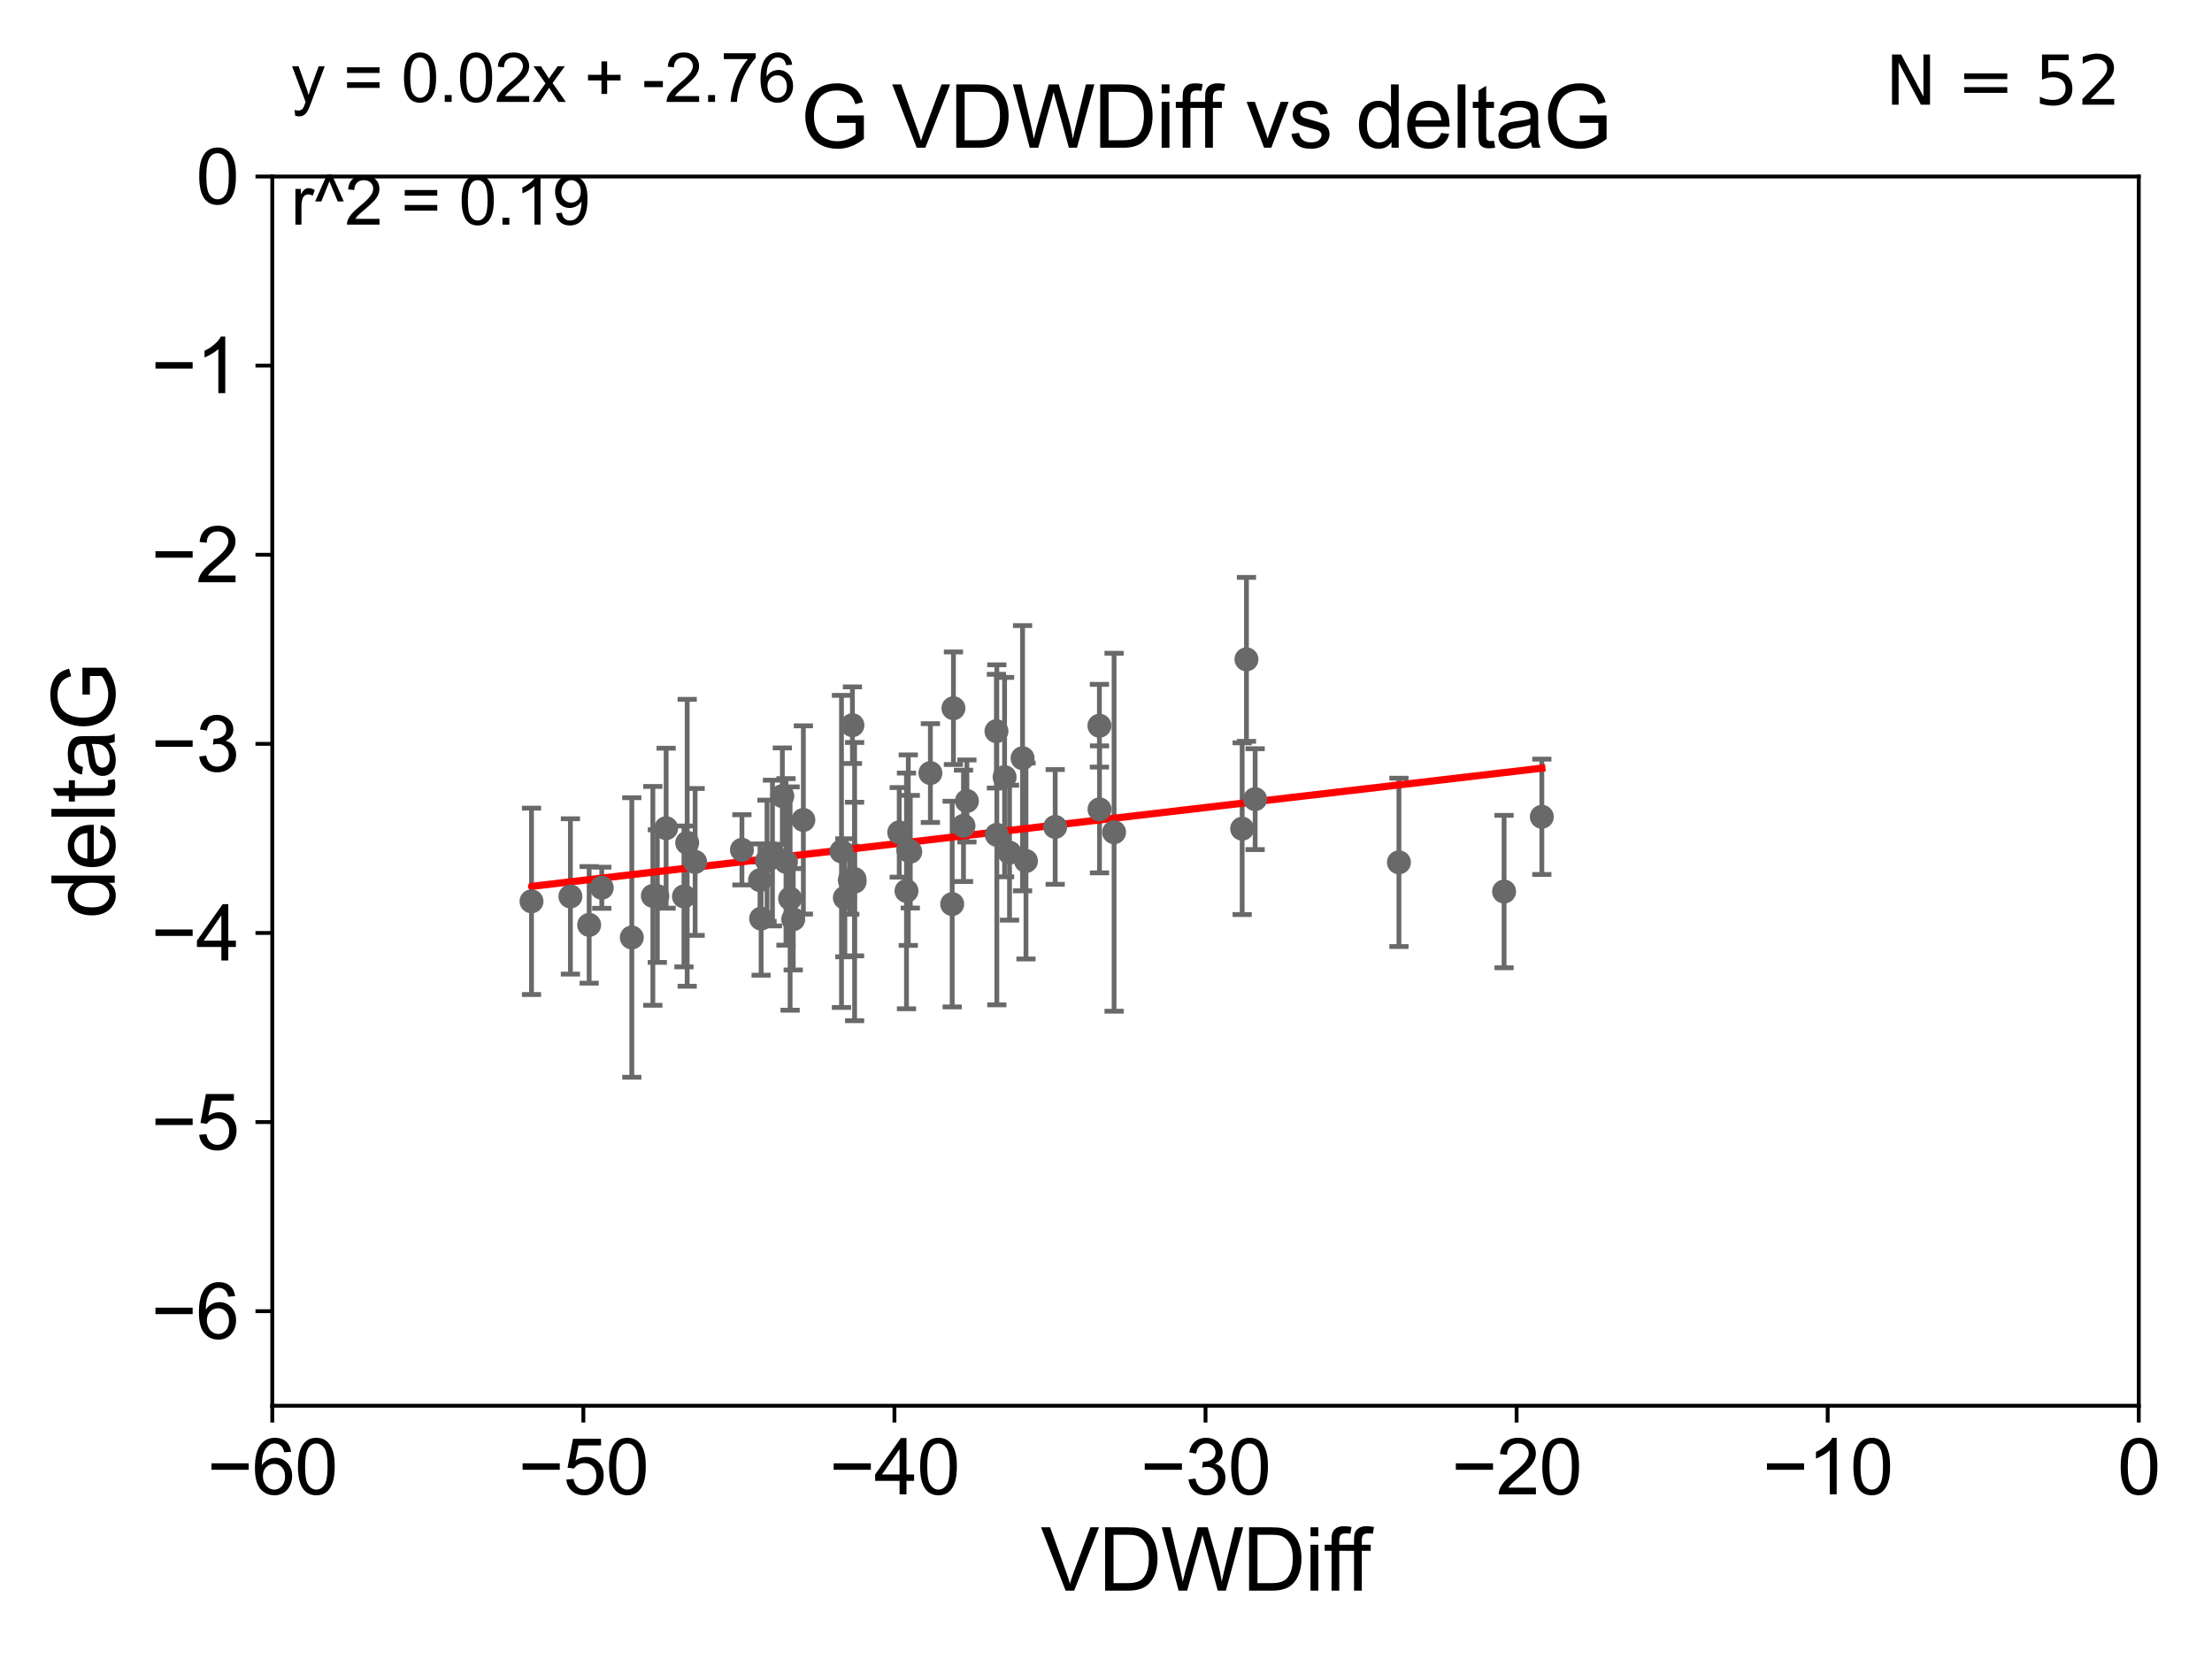<?xml version="1.0" encoding="utf-8" standalone="no"?>
<!DOCTYPE svg PUBLIC "-//W3C//DTD SVG 1.1//EN"
  "http://www.w3.org/Graphics/SVG/1.1/DTD/svg11.dtd">
<svg xmlns:xlink="http://www.w3.org/1999/xlink" width="460.8pt" height="345.6pt" viewBox="0 0 460.8 345.6" xmlns="http://www.w3.org/2000/svg" version="1.1">
 <defs>
  <style type="text/css">*{stroke-linejoin: round; stroke-linecap: butt}</style>
 </defs>
 <g id="figure_1">
  <g id="patch_1">
   <path d="M 0 345.6 
L 460.8 345.6 
L 460.8 0 
L 0 0 
z
" style="fill: #ffffff"/>
  </g>
  <g id="axes_1">
   <g id="patch_2">
    <path d="M 56.72 292.84 
L 445.545 292.84 
L 445.545 36.775 
L 56.72 36.775 
z
" style="fill: #ffffff"/>
   </g>
   <g id="PathCollection_1">
    <defs>
     <path id="m596860ec8e" d="M 0 1.118 
C 0.297 1.118 0.581 1 0.791 0.791 
C 1 0.581 1.118 0.297 1.118 0 
C 1.118 -0.297 1 -0.581 0.791 -0.791 
C 0.581 -1 0.297 -1.118 0 -1.118 
C -0.297 -1.118 -0.581 -1 -0.791 -0.791 
C -1 -0.581 -1.118 -0.297 -1.118 0 
C -1.118 0.297 -1 0.581 -0.791 0.791 
C -0.581 1 -0.297 1.118 0 1.118 
z
" style="stroke: #696969"/>
    </defs>
    <g clip-path="url(#pdeb803b34e)">
     <use xlink:href="#m596860ec8e" x="158.326" y="183.361" style="fill: #696969; stroke: #696969"/>
     <use xlink:href="#m596860ec8e" x="136.001" y="186.627" style="fill: #696969; stroke: #696969"/>
     <use xlink:href="#m596860ec8e" x="160.919" y="177.712" style="fill: #696969; stroke: #696969"/>
     <use xlink:href="#m596860ec8e" x="110.721" y="187.766" style="fill: #696969; stroke: #696969"/>
     <use xlink:href="#m596860ec8e" x="177.024" y="183.361" style="fill: #696969; stroke: #696969"/>
     <use xlink:href="#m596860ec8e" x="159.786" y="179.304" style="fill: #696969; stroke: #696969"/>
     <use xlink:href="#m596860ec8e" x="158.558" y="191.362" style="fill: #696969; stroke: #696969"/>
     <use xlink:href="#m596860ec8e" x="136.936" y="186.675" style="fill: #696969; stroke: #696969"/>
     <use xlink:href="#m596860ec8e" x="122.733" y="192.668" style="fill: #696969; stroke: #696969"/>
     <use xlink:href="#m596860ec8e" x="167.356" y="170.809" style="fill: #696969; stroke: #696969"/>
     <use xlink:href="#m596860ec8e" x="187.327" y="173.397" style="fill: #696969; stroke: #696969"/>
     <use xlink:href="#m596860ec8e" x="143.154" y="175.566" style="fill: #696969; stroke: #696969"/>
     <use xlink:href="#m596860ec8e" x="118.828" y="186.743" style="fill: #696969; stroke: #696969"/>
     <use xlink:href="#m596860ec8e" x="178.015" y="183.121" style="fill: #696969; stroke: #696969"/>
     <use xlink:href="#m596860ec8e" x="138.767" y="172.527" style="fill: #696969; stroke: #696969"/>
     <use xlink:href="#m596860ec8e" x="142.48" y="186.741" style="fill: #696969; stroke: #696969"/>
     <use xlink:href="#m596860ec8e" x="188.839" y="185.595" style="fill: #696969; stroke: #696969"/>
     <use xlink:href="#m596860ec8e" x="163.736" y="179.547" style="fill: #696969; stroke: #696969"/>
     <use xlink:href="#m596860ec8e" x="162.976" y="165.842" style="fill: #696969; stroke: #696969"/>
     <use xlink:href="#m596860ec8e" x="178.03" y="183.656" style="fill: #696969; stroke: #696969"/>
     <use xlink:href="#m596860ec8e" x="175.297" y="177.365" style="fill: #696969; stroke: #696969"/>
     <use xlink:href="#m596860ec8e" x="131.617" y="195.295" style="fill: #696969; stroke: #696969"/>
     <use xlink:href="#m596860ec8e" x="177.576" y="151.072" style="fill: #696969; stroke: #696969"/>
     <use xlink:href="#m596860ec8e" x="176" y="187.024" style="fill: #696969; stroke: #696969"/>
     <use xlink:href="#m596860ec8e" x="164.595" y="187.184" style="fill: #696969; stroke: #696969"/>
     <use xlink:href="#m596860ec8e" x="125.359" y="184.94" style="fill: #696969; stroke: #696969"/>
     <use xlink:href="#m596860ec8e" x="144.808" y="179.561" style="fill: #696969; stroke: #696969"/>
     <use xlink:href="#m596860ec8e" x="165.243" y="191.497" style="fill: #696969; stroke: #696969"/>
     <use xlink:href="#m596860ec8e" x="219.816" y="172.264" style="fill: #696969; stroke: #696969"/>
     <use xlink:href="#m596860ec8e" x="207.578" y="152.317" style="fill: #696969; stroke: #696969"/>
     <use xlink:href="#m596860ec8e" x="229.028" y="151.181" style="fill: #696969; stroke: #696969"/>
     <use xlink:href="#m596860ec8e" x="198.358" y="188.337" style="fill: #696969; stroke: #696969"/>
     <use xlink:href="#m596860ec8e" x="189.213" y="177.103" style="fill: #696969; stroke: #696969"/>
     <use xlink:href="#m596860ec8e" x="229.045" y="168.607" style="fill: #696969; stroke: #696969"/>
     <use xlink:href="#m596860ec8e" x="154.558" y="177.035" style="fill: #696969; stroke: #696969"/>
     <use xlink:href="#m596860ec8e" x="210.303" y="177.627" style="fill: #696969; stroke: #696969"/>
     <use xlink:href="#m596860ec8e" x="189.631" y="177.423" style="fill: #696969; stroke: #696969"/>
     <use xlink:href="#m596860ec8e" x="201.426" y="166.859" style="fill: #696969; stroke: #696969"/>
     <use xlink:href="#m596860ec8e" x="213.019" y="157.948" style="fill: #696969; stroke: #696969"/>
     <use xlink:href="#m596860ec8e" x="207.658" y="173.908" style="fill: #696969; stroke: #696969"/>
     <use xlink:href="#m596860ec8e" x="232.083" y="173.37" style="fill: #696969; stroke: #696969"/>
     <use xlink:href="#m596860ec8e" x="198.62" y="147.535" style="fill: #696969; stroke: #696969"/>
     <use xlink:href="#m596860ec8e" x="200.713" y="172.036" style="fill: #696969; stroke: #696969"/>
     <use xlink:href="#m596860ec8e" x="209.273" y="161.883" style="fill: #696969; stroke: #696969"/>
     <use xlink:href="#m596860ec8e" x="193.817" y="161.044" style="fill: #696969; stroke: #696969"/>
     <use xlink:href="#m596860ec8e" x="213.731" y="179.365" style="fill: #696969; stroke: #696969"/>
     <use xlink:href="#m596860ec8e" x="259.659" y="137.356" style="fill: #696969; stroke: #696969"/>
     <use xlink:href="#m596860ec8e" x="258.766" y="172.629" style="fill: #696969; stroke: #696969"/>
     <use xlink:href="#m596860ec8e" x="313.328" y="185.726" style="fill: #696969; stroke: #696969"/>
     <use xlink:href="#m596860ec8e" x="291.423" y="179.642" style="fill: #696969; stroke: #696969"/>
     <use xlink:href="#m596860ec8e" x="261.469" y="166.478" style="fill: #696969; stroke: #696969"/>
     <use xlink:href="#m596860ec8e" x="321.193" y="170.152" style="fill: #696969; stroke: #696969"/>
    </g>
   </g>
   <g id="matplotlib.axis_1">
    <g id="xtick_1">
     <g id="line2d_1">
      <defs>
       <path id="m52e0ecda62" d="M 0 0 
L 0 3.5 
" style="stroke: #000000; stroke-width: 0.8"/>
      </defs>
      <g>
       <use xlink:href="#m52e0ecda62" x="56.72" y="292.84" style="stroke: #000000; stroke-width: 0.8"/>
      </g>
     </g>
     <g id="text_1">
      <!-- −60 -->
      <g transform="translate(43.15 311.293)scale(0.16 -0.16)">
       <defs>
        <path id="ArialMT-2212" d="M 3381 1997 
L 356 1997 
L 356 2522 
L 3381 2522 
L 3381 1997 
z
" transform="scale(0.016)"/>
        <path id="ArialMT-36" d="M 3184 3459 
L 2625 3416 
Q 2550 3747 2413 3897 
Q 2184 4138 1850 4138 
Q 1581 4138 1378 3988 
Q 1113 3794 959 3422 
Q 806 3050 800 2363 
Q 1003 2672 1297 2822 
Q 1591 2972 1913 2972 
Q 2475 2972 2870 2558 
Q 3266 2144 3266 1488 
Q 3266 1056 3080 686 
Q 2894 316 2569 119 
Q 2244 -78 1831 -78 
Q 1128 -78 684 439 
Q 241 956 241 2144 
Q 241 3472 731 4075 
Q 1159 4600 1884 4600 
Q 2425 4600 2770 4297 
Q 3116 3994 3184 3459 
z
M 888 1484 
Q 888 1194 1011 928 
Q 1134 663 1356 523 
Q 1578 384 1822 384 
Q 2178 384 2434 671 
Q 2691 959 2691 1453 
Q 2691 1928 2437 2201 
Q 2184 2475 1800 2475 
Q 1419 2475 1153 2201 
Q 888 1928 888 1484 
z
" transform="scale(0.016)"/>
        <path id="ArialMT-30" d="M 266 2259 
Q 266 3072 433 3567 
Q 600 4063 929 4331 
Q 1259 4600 1759 4600 
Q 2128 4600 2406 4451 
Q 2684 4303 2865 4023 
Q 3047 3744 3150 3342 
Q 3253 2941 3253 2259 
Q 3253 1453 3087 958 
Q 2922 463 2592 192 
Q 2263 -78 1759 -78 
Q 1097 -78 719 397 
Q 266 969 266 2259 
z
M 844 2259 
Q 844 1131 1108 757 
Q 1372 384 1759 384 
Q 2147 384 2411 759 
Q 2675 1134 2675 2259 
Q 2675 3391 2411 3762 
Q 2147 4134 1753 4134 
Q 1366 4134 1134 3806 
Q 844 3388 844 2259 
z
" transform="scale(0.016)"/>
       </defs>
       <use xlink:href="#ArialMT-2212"/>
       <use xlink:href="#ArialMT-36" x="58.398"/>
       <use xlink:href="#ArialMT-30" x="114.014"/>
      </g>
     </g>
    </g>
    <g id="xtick_2">
     <g id="line2d_2">
      <g>
       <use xlink:href="#m52e0ecda62" x="121.524" y="292.84" style="stroke: #000000; stroke-width: 0.8"/>
      </g>
     </g>
     <g id="text_2">
      <!-- −50 -->
      <g transform="translate(107.954 311.293)scale(0.16 -0.16)">
       <defs>
        <path id="ArialMT-35" d="M 266 1200 
L 856 1250 
Q 922 819 1161 601 
Q 1400 384 1738 384 
Q 2144 384 2425 690 
Q 2706 997 2706 1503 
Q 2706 1984 2436 2262 
Q 2166 2541 1728 2541 
Q 1456 2541 1237 2417 
Q 1019 2294 894 2097 
L 366 2166 
L 809 4519 
L 3088 4519 
L 3088 3981 
L 1259 3981 
L 1013 2750 
Q 1425 3038 1878 3038 
Q 2478 3038 2890 2622 
Q 3303 2206 3303 1553 
Q 3303 931 2941 478 
Q 2500 -78 1738 -78 
Q 1113 -78 717 272 
Q 322 622 266 1200 
z
" transform="scale(0.016)"/>
       </defs>
       <use xlink:href="#ArialMT-2212"/>
       <use xlink:href="#ArialMT-35" x="58.398"/>
       <use xlink:href="#ArialMT-30" x="114.014"/>
      </g>
     </g>
    </g>
    <g id="xtick_3">
     <g id="line2d_3">
      <g>
       <use xlink:href="#m52e0ecda62" x="186.328" y="292.84" style="stroke: #000000; stroke-width: 0.8"/>
      </g>
     </g>
     <g id="text_3">
      <!-- −40 -->
      <g transform="translate(172.758 311.293)scale(0.16 -0.16)">
       <defs>
        <path id="ArialMT-34" d="M 2069 0 
L 2069 1097 
L 81 1097 
L 81 1613 
L 2172 4581 
L 2631 4581 
L 2631 1613 
L 3250 1613 
L 3250 1097 
L 2631 1097 
L 2631 0 
L 2069 0 
z
M 2069 1613 
L 2069 3678 
L 634 1613 
L 2069 1613 
z
" transform="scale(0.016)"/>
       </defs>
       <use xlink:href="#ArialMT-2212"/>
       <use xlink:href="#ArialMT-34" x="58.398"/>
       <use xlink:href="#ArialMT-30" x="114.014"/>
      </g>
     </g>
    </g>
    <g id="xtick_4">
     <g id="line2d_4">
      <g>
       <use xlink:href="#m52e0ecda62" x="251.132" y="292.84" style="stroke: #000000; stroke-width: 0.8"/>
      </g>
     </g>
     <g id="text_4">
      <!-- −30 -->
      <g transform="translate(237.562 311.293)scale(0.16 -0.16)">
       <defs>
        <path id="ArialMT-33" d="M 269 1209 
L 831 1284 
Q 928 806 1161 595 
Q 1394 384 1728 384 
Q 2125 384 2398 659 
Q 2672 934 2672 1341 
Q 2672 1728 2419 1979 
Q 2166 2231 1775 2231 
Q 1616 2231 1378 2169 
L 1441 2663 
Q 1497 2656 1531 2656 
Q 1891 2656 2178 2843 
Q 2466 3031 2466 3422 
Q 2466 3731 2256 3934 
Q 2047 4138 1716 4138 
Q 1388 4138 1169 3931 
Q 950 3725 888 3313 
L 325 3413 
Q 428 3978 793 4289 
Q 1159 4600 1703 4600 
Q 2078 4600 2393 4439 
Q 2709 4278 2876 4000 
Q 3044 3722 3044 3409 
Q 3044 3113 2884 2869 
Q 2725 2625 2413 2481 
Q 2819 2388 3044 2092 
Q 3269 1797 3269 1353 
Q 3269 753 2831 336 
Q 2394 -81 1725 -81 
Q 1122 -81 723 278 
Q 325 638 269 1209 
z
" transform="scale(0.016)"/>
       </defs>
       <use xlink:href="#ArialMT-2212"/>
       <use xlink:href="#ArialMT-33" x="58.398"/>
       <use xlink:href="#ArialMT-30" x="114.014"/>
      </g>
     </g>
    </g>
    <g id="xtick_5">
     <g id="line2d_5">
      <g>
       <use xlink:href="#m52e0ecda62" x="315.937" y="292.84" style="stroke: #000000; stroke-width: 0.8"/>
      </g>
     </g>
     <g id="text_5">
      <!-- −20 -->
      <g transform="translate(302.367 311.293)scale(0.16 -0.16)">
       <defs>
        <path id="ArialMT-32" d="M 3222 541 
L 3222 0 
L 194 0 
Q 188 203 259 391 
Q 375 700 629 1000 
Q 884 1300 1366 1694 
Q 2113 2306 2375 2664 
Q 2638 3022 2638 3341 
Q 2638 3675 2398 3904 
Q 2159 4134 1775 4134 
Q 1369 4134 1125 3890 
Q 881 3647 878 3216 
L 300 3275 
Q 359 3922 746 4261 
Q 1134 4600 1788 4600 
Q 2447 4600 2831 4234 
Q 3216 3869 3216 3328 
Q 3216 3053 3103 2787 
Q 2991 2522 2730 2228 
Q 2469 1934 1863 1422 
Q 1356 997 1212 845 
Q 1069 694 975 541 
L 3222 541 
z
" transform="scale(0.016)"/>
       </defs>
       <use xlink:href="#ArialMT-2212"/>
       <use xlink:href="#ArialMT-32" x="58.398"/>
       <use xlink:href="#ArialMT-30" x="114.014"/>
      </g>
     </g>
    </g>
    <g id="xtick_6">
     <g id="line2d_6">
      <g>
       <use xlink:href="#m52e0ecda62" x="380.741" y="292.84" style="stroke: #000000; stroke-width: 0.8"/>
      </g>
     </g>
     <g id="text_6">
      <!-- −10 -->
      <g transform="translate(367.171 311.293)scale(0.16 -0.16)">
       <defs>
        <path id="ArialMT-31" d="M 2384 0 
L 1822 0 
L 1822 3584 
Q 1619 3391 1289 3197 
Q 959 3003 697 2906 
L 697 3450 
Q 1169 3672 1522 3987 
Q 1875 4303 2022 4600 
L 2384 4600 
L 2384 0 
z
" transform="scale(0.016)"/>
       </defs>
       <use xlink:href="#ArialMT-2212"/>
       <use xlink:href="#ArialMT-31" x="58.398"/>
       <use xlink:href="#ArialMT-30" x="114.014"/>
      </g>
     </g>
    </g>
    <g id="xtick_7">
     <g id="line2d_7">
      <g>
       <use xlink:href="#m52e0ecda62" x="445.545" y="292.84" style="stroke: #000000; stroke-width: 0.8"/>
      </g>
     </g>
     <g id="text_7">
      <!-- 0 -->
      <g transform="translate(441.096 311.293)scale(0.16 -0.16)">
       <use xlink:href="#ArialMT-30"/>
      </g>
     </g>
    </g>
    <g id="text_8">
     <!-- VDWDiff -->
     <g transform="translate(216.792 331.357)scale(0.18 -0.18)">
      <defs>
       <path id="ArialMT-56" d="M 1803 0 
L 28 4581 
L 684 4581 
L 1875 1253 
Q 2019 853 2116 503 
Q 2222 878 2363 1253 
L 3600 4581 
L 4219 4581 
L 2425 0 
L 1803 0 
z
" transform="scale(0.016)"/>
       <path id="ArialMT-44" d="M 494 0 
L 494 4581 
L 2072 4581 
Q 2606 4581 2888 4516 
Q 3281 4425 3559 4188 
Q 3922 3881 4101 3404 
Q 4281 2928 4281 2316 
Q 4281 1794 4159 1391 
Q 4038 988 3847 723 
Q 3656 459 3429 307 
Q 3203 156 2883 78 
Q 2563 0 2147 0 
L 494 0 
z
M 1100 541 
L 2078 541 
Q 2531 541 2789 625 
Q 3047 709 3200 863 
Q 3416 1078 3536 1442 
Q 3656 1806 3656 2325 
Q 3656 3044 3420 3430 
Q 3184 3816 2847 3947 
Q 2603 4041 2063 4041 
L 1100 4041 
L 1100 541 
z
" transform="scale(0.016)"/>
       <path id="ArialMT-57" d="M 1294 0 
L 78 4581 
L 700 4581 
L 1397 1578 
Q 1509 1106 1591 641 
Q 1766 1375 1797 1488 
L 2669 4581 
L 3400 4581 
L 4056 2263 
Q 4303 1400 4413 641 
Q 4500 1075 4641 1638 
L 5359 4581 
L 5969 4581 
L 4713 0 
L 4128 0 
L 3163 3491 
Q 3041 3928 3019 4028 
Q 2947 3713 2884 3491 
L 1913 0 
L 1294 0 
z
" transform="scale(0.016)"/>
       <path id="ArialMT-69" d="M 425 3934 
L 425 4581 
L 988 4581 
L 988 3934 
L 425 3934 
z
M 425 0 
L 425 3319 
L 988 3319 
L 988 0 
L 425 0 
z
" transform="scale(0.016)"/>
       <path id="ArialMT-66" d="M 556 0 
L 556 2881 
L 59 2881 
L 59 3319 
L 556 3319 
L 556 3672 
Q 556 4006 616 4169 
Q 697 4388 901 4523 
Q 1106 4659 1475 4659 
Q 1713 4659 2000 4603 
L 1916 4113 
Q 1741 4144 1584 4144 
Q 1328 4144 1222 4034 
Q 1116 3925 1116 3625 
L 1116 3319 
L 1763 3319 
L 1763 2881 
L 1116 2881 
L 1116 0 
L 556 0 
z
" transform="scale(0.016)"/>
      </defs>
      <use xlink:href="#ArialMT-56"/>
      <use xlink:href="#ArialMT-44" x="66.699"/>
      <use xlink:href="#ArialMT-57" x="138.916"/>
      <use xlink:href="#ArialMT-44" x="233.301"/>
      <use xlink:href="#ArialMT-69" x="305.518"/>
      <use xlink:href="#ArialMT-66" x="327.734"/>
      <use xlink:href="#ArialMT-66" x="353.768"/>
     </g>
    </g>
   </g>
   <g id="matplotlib.axis_2">
    <g id="ytick_1">
     <g id="line2d_8">
      <defs>
       <path id="m7b2c57dc41" d="M 0 0 
L -3.5 0 
" style="stroke: #000000; stroke-width: 0.8"/>
      </defs>
      <g>
       <use xlink:href="#m7b2c57dc41" x="56.72" y="273.143" style="stroke: #000000; stroke-width: 0.8"/>
      </g>
     </g>
     <g id="text_9">
      <!-- −6 -->
      <g transform="translate(31.477 278.869)scale(0.16 -0.16)">
       <use xlink:href="#ArialMT-2212"/>
       <use xlink:href="#ArialMT-36" x="58.398"/>
      </g>
     </g>
    </g>
    <g id="ytick_2">
     <g id="line2d_9">
      <g>
       <use xlink:href="#m7b2c57dc41" x="56.72" y="233.748" style="stroke: #000000; stroke-width: 0.8"/>
      </g>
     </g>
     <g id="text_10">
      <!-- −5 -->
      <g transform="translate(31.477 239.474)scale(0.16 -0.16)">
       <use xlink:href="#ArialMT-2212"/>
       <use xlink:href="#ArialMT-35" x="58.398"/>
      </g>
     </g>
    </g>
    <g id="ytick_3">
     <g id="line2d_10">
      <g>
       <use xlink:href="#m7b2c57dc41" x="56.72" y="194.353" style="stroke: #000000; stroke-width: 0.8"/>
      </g>
     </g>
     <g id="text_11">
      <!-- −4 -->
      <g transform="translate(31.477 200.08)scale(0.16 -0.16)">
       <use xlink:href="#ArialMT-2212"/>
       <use xlink:href="#ArialMT-34" x="58.398"/>
      </g>
     </g>
    </g>
    <g id="ytick_4">
     <g id="line2d_11">
      <g>
       <use xlink:href="#m7b2c57dc41" x="56.72" y="154.959" style="stroke: #000000; stroke-width: 0.8"/>
      </g>
     </g>
     <g id="text_12">
      <!-- −3 -->
      <g transform="translate(31.477 160.685)scale(0.16 -0.16)">
       <use xlink:href="#ArialMT-2212"/>
       <use xlink:href="#ArialMT-33" x="58.398"/>
      </g>
     </g>
    </g>
    <g id="ytick_5">
     <g id="line2d_12">
      <g>
       <use xlink:href="#m7b2c57dc41" x="56.72" y="115.564" style="stroke: #000000; stroke-width: 0.8"/>
      </g>
     </g>
     <g id="text_13">
      <!-- −2 -->
      <g transform="translate(31.477 121.29)scale(0.16 -0.16)">
       <use xlink:href="#ArialMT-2212"/>
       <use xlink:href="#ArialMT-32" x="58.398"/>
      </g>
     </g>
    </g>
    <g id="ytick_6">
     <g id="line2d_13">
      <g>
       <use xlink:href="#m7b2c57dc41" x="56.72" y="76.17" style="stroke: #000000; stroke-width: 0.8"/>
      </g>
     </g>
     <g id="text_14">
      <!-- −1 -->
      <g transform="translate(31.477 81.896)scale(0.16 -0.16)">
       <use xlink:href="#ArialMT-2212"/>
       <use xlink:href="#ArialMT-31" x="58.398"/>
      </g>
     </g>
    </g>
    <g id="ytick_7">
     <g id="line2d_14">
      <g>
       <use xlink:href="#m7b2c57dc41" x="56.72" y="36.775" style="stroke: #000000; stroke-width: 0.8"/>
      </g>
     </g>
     <g id="text_15">
      <!-- 0 -->
      <g transform="translate(40.822 42.501)scale(0.16 -0.16)">
       <use xlink:href="#ArialMT-30"/>
      </g>
     </g>
    </g>
    <g id="text_16">
     <!-- deltaG -->
     <g transform="translate(23.9 191.322)rotate(-90)scale(0.18 -0.18)">
      <defs>
       <path id="ArialMT-64" d="M 2575 0 
L 2575 419 
Q 2259 -75 1647 -75 
Q 1250 -75 917 144 
Q 584 363 401 755 
Q 219 1147 219 1656 
Q 219 2153 384 2558 
Q 550 2963 881 3178 
Q 1213 3394 1622 3394 
Q 1922 3394 2156 3267 
Q 2391 3141 2538 2938 
L 2538 4581 
L 3097 4581 
L 3097 0 
L 2575 0 
z
M 797 1656 
Q 797 1019 1065 703 
Q 1334 388 1700 388 
Q 2069 388 2326 689 
Q 2584 991 2584 1609 
Q 2584 2291 2321 2609 
Q 2059 2928 1675 2928 
Q 1300 2928 1048 2622 
Q 797 2316 797 1656 
z
" transform="scale(0.016)"/>
       <path id="ArialMT-65" d="M 2694 1069 
L 3275 997 
Q 3138 488 2766 206 
Q 2394 -75 1816 -75 
Q 1088 -75 661 373 
Q 234 822 234 1631 
Q 234 2469 665 2931 
Q 1097 3394 1784 3394 
Q 2450 3394 2872 2941 
Q 3294 2488 3294 1666 
Q 3294 1616 3291 1516 
L 816 1516 
Q 847 969 1125 678 
Q 1403 388 1819 388 
Q 2128 388 2347 550 
Q 2566 713 2694 1069 
z
M 847 1978 
L 2700 1978 
Q 2663 2397 2488 2606 
Q 2219 2931 1791 2931 
Q 1403 2931 1139 2672 
Q 875 2413 847 1978 
z
" transform="scale(0.016)"/>
       <path id="ArialMT-6c" d="M 409 0 
L 409 4581 
L 972 4581 
L 972 0 
L 409 0 
z
" transform="scale(0.016)"/>
       <path id="ArialMT-74" d="M 1650 503 
L 1731 6 
Q 1494 -44 1306 -44 
Q 1000 -44 831 53 
Q 663 150 594 308 
Q 525 466 525 972 
L 525 2881 
L 113 2881 
L 113 3319 
L 525 3319 
L 525 4141 
L 1084 4478 
L 1084 3319 
L 1650 3319 
L 1650 2881 
L 1084 2881 
L 1084 941 
Q 1084 700 1114 631 
Q 1144 563 1211 522 
Q 1278 481 1403 481 
Q 1497 481 1650 503 
z
" transform="scale(0.016)"/>
       <path id="ArialMT-61" d="M 2588 409 
Q 2275 144 1986 34 
Q 1697 -75 1366 -75 
Q 819 -75 525 192 
Q 231 459 231 875 
Q 231 1119 342 1320 
Q 453 1522 633 1644 
Q 813 1766 1038 1828 
Q 1203 1872 1538 1913 
Q 2219 1994 2541 2106 
Q 2544 2222 2544 2253 
Q 2544 2597 2384 2738 
Q 2169 2928 1744 2928 
Q 1347 2928 1158 2789 
Q 969 2650 878 2297 
L 328 2372 
Q 403 2725 575 2942 
Q 747 3159 1072 3276 
Q 1397 3394 1825 3394 
Q 2250 3394 2515 3294 
Q 2781 3194 2906 3042 
Q 3031 2891 3081 2659 
Q 3109 2516 3109 2141 
L 3109 1391 
Q 3109 606 3145 398 
Q 3181 191 3288 0 
L 2700 0 
Q 2613 175 2588 409 
z
M 2541 1666 
Q 2234 1541 1622 1453 
Q 1275 1403 1131 1340 
Q 988 1278 909 1158 
Q 831 1038 831 891 
Q 831 666 1001 516 
Q 1172 366 1500 366 
Q 1825 366 2078 508 
Q 2331 650 2450 897 
Q 2541 1088 2541 1459 
L 2541 1666 
z
" transform="scale(0.016)"/>
       <path id="ArialMT-47" d="M 2638 1797 
L 2638 2334 
L 4578 2338 
L 4578 638 
Q 4131 281 3656 101 
Q 3181 -78 2681 -78 
Q 2006 -78 1454 211 
Q 903 500 622 1047 
Q 341 1594 341 2269 
Q 341 2938 620 3517 
Q 900 4097 1425 4378 
Q 1950 4659 2634 4659 
Q 3131 4659 3532 4498 
Q 3934 4338 4162 4050 
Q 4391 3763 4509 3300 
L 3963 3150 
Q 3859 3500 3706 3700 
Q 3553 3900 3268 4020 
Q 2984 4141 2638 4141 
Q 2222 4141 1919 4014 
Q 1616 3888 1430 3681 
Q 1244 3475 1141 3228 
Q 966 2803 966 2306 
Q 966 1694 1177 1281 
Q 1388 869 1791 669 
Q 2194 469 2647 469 
Q 3041 469 3416 620 
Q 3791 772 3984 944 
L 3984 1797 
L 2638 1797 
z
" transform="scale(0.016)"/>
      </defs>
      <use xlink:href="#ArialMT-64"/>
      <use xlink:href="#ArialMT-65" x="55.615"/>
      <use xlink:href="#ArialMT-6c" x="111.23"/>
      <use xlink:href="#ArialMT-74" x="133.447"/>
      <use xlink:href="#ArialMT-61" x="161.23"/>
      <use xlink:href="#ArialMT-47" x="216.846"/>
     </g>
    </g>
   </g>
   <g id="LineCollection_1">
    <path d="M 158.326 190.918 
L 158.326 175.804 
" clip-path="url(#pdeb803b34e)" style="fill: none; stroke: #696969"/>
    <path d="M 136.001 209.422 
L 136.001 163.832 
" clip-path="url(#pdeb803b34e)" style="fill: none; stroke: #696969"/>
    <path d="M 160.919 192.894 
L 160.919 162.53 
" clip-path="url(#pdeb803b34e)" style="fill: none; stroke: #696969"/>
    <path d="M 110.721 207.177 
L 110.721 168.355 
" clip-path="url(#pdeb803b34e)" style="fill: none; stroke: #696969"/>
    <path d="M 177.024 190.447 
L 177.024 176.274 
" clip-path="url(#pdeb803b34e)" style="fill: none; stroke: #696969"/>
    <path d="M 159.786 191.921 
L 159.786 166.688 
" clip-path="url(#pdeb803b34e)" style="fill: none; stroke: #696969"/>
    <path d="M 158.558 203.155 
L 158.558 179.569 
" clip-path="url(#pdeb803b34e)" style="fill: none; stroke: #696969"/>
    <path d="M 136.936 200.482 
L 136.936 172.868 
" clip-path="url(#pdeb803b34e)" style="fill: none; stroke: #696969"/>
    <path d="M 122.733 204.811 
L 122.733 180.525 
" clip-path="url(#pdeb803b34e)" style="fill: none; stroke: #696969"/>
    <path d="M 167.356 190.416 
L 167.356 151.203 
" clip-path="url(#pdeb803b34e)" style="fill: none; stroke: #696969"/>
    <path d="M 187.327 182.729 
L 187.327 164.065 
" clip-path="url(#pdeb803b34e)" style="fill: none; stroke: #696969"/>
    <path d="M 143.154 205.447 
L 143.154 145.685 
" clip-path="url(#pdeb803b34e)" style="fill: none; stroke: #696969"/>
    <path d="M 118.828 202.923 
L 118.828 170.563 
" clip-path="url(#pdeb803b34e)" style="fill: none; stroke: #696969"/>
    <path d="M 178.015 199.12 
L 178.015 167.123 
" clip-path="url(#pdeb803b34e)" style="fill: none; stroke: #696969"/>
    <path d="M 138.767 189.186 
L 138.767 155.867 
" clip-path="url(#pdeb803b34e)" style="fill: none; stroke: #696969"/>
    <path d="M 142.48 201.422 
L 142.48 172.061 
" clip-path="url(#pdeb803b34e)" style="fill: none; stroke: #696969"/>
    <path d="M 188.839 210.144 
L 188.839 161.047 
" clip-path="url(#pdeb803b34e)" style="fill: none; stroke: #696969"/>
    <path d="M 163.736 196.891 
L 163.736 162.203 
" clip-path="url(#pdeb803b34e)" style="fill: none; stroke: #696969"/>
    <path d="M 162.976 175.881 
L 162.976 155.804 
" clip-path="url(#pdeb803b34e)" style="fill: none; stroke: #696969"/>
    <path d="M 178.03 212.633 
L 178.03 154.679 
" clip-path="url(#pdeb803b34e)" style="fill: none; stroke: #696969"/>
    <path d="M 175.297 209.872 
L 175.297 144.859 
" clip-path="url(#pdeb803b34e)" style="fill: none; stroke: #696969"/>
    <path d="M 131.617 224.411 
L 131.617 166.18 
" clip-path="url(#pdeb803b34e)" style="fill: none; stroke: #696969"/>
    <path d="M 177.576 159.052 
L 177.576 143.092 
" clip-path="url(#pdeb803b34e)" style="fill: none; stroke: #696969"/>
    <path d="M 176 199.324 
L 176 174.725 
" clip-path="url(#pdeb803b34e)" style="fill: none; stroke: #696969"/>
    <path d="M 164.595 210.444 
L 164.595 163.924 
" clip-path="url(#pdeb803b34e)" style="fill: none; stroke: #696969"/>
    <path d="M 125.359 189.225 
L 125.359 180.655 
" clip-path="url(#pdeb803b34e)" style="fill: none; stroke: #696969"/>
    <path d="M 144.808 194.86 
L 144.808 164.263 
" clip-path="url(#pdeb803b34e)" style="fill: none; stroke: #696969"/>
    <path d="M 165.243 202.055 
L 165.243 180.939 
" clip-path="url(#pdeb803b34e)" style="fill: none; stroke: #696969"/>
    <path d="M 219.816 184.214 
L 219.816 160.315 
" clip-path="url(#pdeb803b34e)" style="fill: none; stroke: #696969"/>
    <path d="M 207.578 164.165 
L 207.578 140.47 
" clip-path="url(#pdeb803b34e)" style="fill: none; stroke: #696969"/>
    <path d="M 229.028 159.797 
L 229.028 142.564 
" clip-path="url(#pdeb803b34e)" style="fill: none; stroke: #696969"/>
    <path d="M 198.358 209.758 
L 198.358 166.916 
" clip-path="url(#pdeb803b34e)" style="fill: none; stroke: #696969"/>
    <path d="M 189.213 196.949 
L 189.213 157.257 
" clip-path="url(#pdeb803b34e)" style="fill: none; stroke: #696969"/>
    <path d="M 229.045 181.833 
L 229.045 155.381 
" clip-path="url(#pdeb803b34e)" style="fill: none; stroke: #696969"/>
    <path d="M 154.558 184.347 
L 154.558 169.723 
" clip-path="url(#pdeb803b34e)" style="fill: none; stroke: #696969"/>
    <path d="M 210.303 191.679 
L 210.303 163.576 
" clip-path="url(#pdeb803b34e)" style="fill: none; stroke: #696969"/>
    <path d="M 189.631 189.152 
L 189.631 165.694 
" clip-path="url(#pdeb803b34e)" style="fill: none; stroke: #696969"/>
    <path d="M 201.426 175.403 
L 201.426 158.316 
" clip-path="url(#pdeb803b34e)" style="fill: none; stroke: #696969"/>
    <path d="M 213.019 185.574 
L 213.019 130.321 
" clip-path="url(#pdeb803b34e)" style="fill: none; stroke: #696969"/>
    <path d="M 207.658 209.327 
L 207.658 138.489 
" clip-path="url(#pdeb803b34e)" style="fill: none; stroke: #696969"/>
    <path d="M 232.083 210.653 
L 232.083 136.087 
" clip-path="url(#pdeb803b34e)" style="fill: none; stroke: #696969"/>
    <path d="M 198.62 159.258 
L 198.62 135.813 
" clip-path="url(#pdeb803b34e)" style="fill: none; stroke: #696969"/>
    <path d="M 200.713 183.631 
L 200.713 160.441 
" clip-path="url(#pdeb803b34e)" style="fill: none; stroke: #696969"/>
    <path d="M 209.273 182.651 
L 209.273 141.115 
" clip-path="url(#pdeb803b34e)" style="fill: none; stroke: #696969"/>
    <path d="M 193.817 171.332 
L 193.817 150.755 
" clip-path="url(#pdeb803b34e)" style="fill: none; stroke: #696969"/>
    <path d="M 213.731 199.772 
L 213.731 158.959 
" clip-path="url(#pdeb803b34e)" style="fill: none; stroke: #696969"/>
    <path d="M 259.659 154.429 
L 259.659 120.283 
" clip-path="url(#pdeb803b34e)" style="fill: none; stroke: #696969"/>
    <path d="M 258.766 190.515 
L 258.766 154.744 
" clip-path="url(#pdeb803b34e)" style="fill: none; stroke: #696969"/>
    <path d="M 313.328 201.602 
L 313.328 169.849 
" clip-path="url(#pdeb803b34e)" style="fill: none; stroke: #696969"/>
    <path d="M 291.423 197.176 
L 291.423 162.108 
" clip-path="url(#pdeb803b34e)" style="fill: none; stroke: #696969"/>
    <path d="M 261.469 176.985 
L 261.469 155.97 
" clip-path="url(#pdeb803b34e)" style="fill: none; stroke: #696969"/>
    <path d="M 321.193 182.166 
L 321.193 158.137 
" clip-path="url(#pdeb803b34e)" style="fill: none; stroke: #696969"/>
   </g>
   <g id="line2d_15">
    <defs>
     <path id="md9254a7d50" d="M 2 0 
L -2 -0 
" style="stroke: #696969"/>
    </defs>
    <g clip-path="url(#pdeb803b34e)">
     <use xlink:href="#md9254a7d50" x="158.326" y="190.918" style="fill: #696969; stroke: #696969"/>
     <use xlink:href="#md9254a7d50" x="136.001" y="209.422" style="fill: #696969; stroke: #696969"/>
     <use xlink:href="#md9254a7d50" x="160.919" y="192.894" style="fill: #696969; stroke: #696969"/>
     <use xlink:href="#md9254a7d50" x="110.721" y="207.177" style="fill: #696969; stroke: #696969"/>
     <use xlink:href="#md9254a7d50" x="177.024" y="190.447" style="fill: #696969; stroke: #696969"/>
     <use xlink:href="#md9254a7d50" x="159.786" y="191.921" style="fill: #696969; stroke: #696969"/>
     <use xlink:href="#md9254a7d50" x="158.558" y="203.155" style="fill: #696969; stroke: #696969"/>
     <use xlink:href="#md9254a7d50" x="136.936" y="200.482" style="fill: #696969; stroke: #696969"/>
     <use xlink:href="#md9254a7d50" x="122.733" y="204.811" style="fill: #696969; stroke: #696969"/>
     <use xlink:href="#md9254a7d50" x="167.356" y="190.416" style="fill: #696969; stroke: #696969"/>
     <use xlink:href="#md9254a7d50" x="187.327" y="182.729" style="fill: #696969; stroke: #696969"/>
     <use xlink:href="#md9254a7d50" x="143.154" y="205.447" style="fill: #696969; stroke: #696969"/>
     <use xlink:href="#md9254a7d50" x="118.828" y="202.923" style="fill: #696969; stroke: #696969"/>
     <use xlink:href="#md9254a7d50" x="178.015" y="199.12" style="fill: #696969; stroke: #696969"/>
     <use xlink:href="#md9254a7d50" x="138.767" y="189.186" style="fill: #696969; stroke: #696969"/>
     <use xlink:href="#md9254a7d50" x="142.48" y="201.422" style="fill: #696969; stroke: #696969"/>
     <use xlink:href="#md9254a7d50" x="188.839" y="210.144" style="fill: #696969; stroke: #696969"/>
     <use xlink:href="#md9254a7d50" x="163.736" y="196.891" style="fill: #696969; stroke: #696969"/>
     <use xlink:href="#md9254a7d50" x="162.976" y="175.881" style="fill: #696969; stroke: #696969"/>
     <use xlink:href="#md9254a7d50" x="178.03" y="212.633" style="fill: #696969; stroke: #696969"/>
     <use xlink:href="#md9254a7d50" x="175.297" y="209.872" style="fill: #696969; stroke: #696969"/>
     <use xlink:href="#md9254a7d50" x="131.617" y="224.411" style="fill: #696969; stroke: #696969"/>
     <use xlink:href="#md9254a7d50" x="177.576" y="159.052" style="fill: #696969; stroke: #696969"/>
     <use xlink:href="#md9254a7d50" x="176" y="199.324" style="fill: #696969; stroke: #696969"/>
     <use xlink:href="#md9254a7d50" x="164.595" y="210.444" style="fill: #696969; stroke: #696969"/>
     <use xlink:href="#md9254a7d50" x="125.359" y="189.225" style="fill: #696969; stroke: #696969"/>
     <use xlink:href="#md9254a7d50" x="144.808" y="194.86" style="fill: #696969; stroke: #696969"/>
     <use xlink:href="#md9254a7d50" x="165.243" y="202.055" style="fill: #696969; stroke: #696969"/>
     <use xlink:href="#md9254a7d50" x="219.816" y="184.214" style="fill: #696969; stroke: #696969"/>
     <use xlink:href="#md9254a7d50" x="207.578" y="164.165" style="fill: #696969; stroke: #696969"/>
     <use xlink:href="#md9254a7d50" x="229.028" y="159.797" style="fill: #696969; stroke: #696969"/>
     <use xlink:href="#md9254a7d50" x="198.358" y="209.758" style="fill: #696969; stroke: #696969"/>
     <use xlink:href="#md9254a7d50" x="189.213" y="196.949" style="fill: #696969; stroke: #696969"/>
     <use xlink:href="#md9254a7d50" x="229.045" y="181.833" style="fill: #696969; stroke: #696969"/>
     <use xlink:href="#md9254a7d50" x="154.558" y="184.347" style="fill: #696969; stroke: #696969"/>
     <use xlink:href="#md9254a7d50" x="210.303" y="191.679" style="fill: #696969; stroke: #696969"/>
     <use xlink:href="#md9254a7d50" x="189.631" y="189.152" style="fill: #696969; stroke: #696969"/>
     <use xlink:href="#md9254a7d50" x="201.426" y="175.403" style="fill: #696969; stroke: #696969"/>
     <use xlink:href="#md9254a7d50" x="213.019" y="185.574" style="fill: #696969; stroke: #696969"/>
     <use xlink:href="#md9254a7d50" x="207.658" y="209.327" style="fill: #696969; stroke: #696969"/>
     <use xlink:href="#md9254a7d50" x="232.083" y="210.653" style="fill: #696969; stroke: #696969"/>
     <use xlink:href="#md9254a7d50" x="198.62" y="159.258" style="fill: #696969; stroke: #696969"/>
     <use xlink:href="#md9254a7d50" x="200.713" y="183.631" style="fill: #696969; stroke: #696969"/>
     <use xlink:href="#md9254a7d50" x="209.273" y="182.651" style="fill: #696969; stroke: #696969"/>
     <use xlink:href="#md9254a7d50" x="193.817" y="171.332" style="fill: #696969; stroke: #696969"/>
     <use xlink:href="#md9254a7d50" x="213.731" y="199.772" style="fill: #696969; stroke: #696969"/>
     <use xlink:href="#md9254a7d50" x="259.659" y="154.429" style="fill: #696969; stroke: #696969"/>
     <use xlink:href="#md9254a7d50" x="258.766" y="190.515" style="fill: #696969; stroke: #696969"/>
     <use xlink:href="#md9254a7d50" x="313.328" y="201.602" style="fill: #696969; stroke: #696969"/>
     <use xlink:href="#md9254a7d50" x="291.423" y="197.176" style="fill: #696969; stroke: #696969"/>
     <use xlink:href="#md9254a7d50" x="261.469" y="176.985" style="fill: #696969; stroke: #696969"/>
     <use xlink:href="#md9254a7d50" x="321.193" y="182.166" style="fill: #696969; stroke: #696969"/>
    </g>
   </g>
   <g id="line2d_16">
    <g clip-path="url(#pdeb803b34e)">
     <use xlink:href="#md9254a7d50" x="158.326" y="175.804" style="fill: #696969; stroke: #696969"/>
     <use xlink:href="#md9254a7d50" x="136.001" y="163.832" style="fill: #696969; stroke: #696969"/>
     <use xlink:href="#md9254a7d50" x="160.919" y="162.53" style="fill: #696969; stroke: #696969"/>
     <use xlink:href="#md9254a7d50" x="110.721" y="168.355" style="fill: #696969; stroke: #696969"/>
     <use xlink:href="#md9254a7d50" x="177.024" y="176.274" style="fill: #696969; stroke: #696969"/>
     <use xlink:href="#md9254a7d50" x="159.786" y="166.688" style="fill: #696969; stroke: #696969"/>
     <use xlink:href="#md9254a7d50" x="158.558" y="179.569" style="fill: #696969; stroke: #696969"/>
     <use xlink:href="#md9254a7d50" x="136.936" y="172.868" style="fill: #696969; stroke: #696969"/>
     <use xlink:href="#md9254a7d50" x="122.733" y="180.525" style="fill: #696969; stroke: #696969"/>
     <use xlink:href="#md9254a7d50" x="167.356" y="151.203" style="fill: #696969; stroke: #696969"/>
     <use xlink:href="#md9254a7d50" x="187.327" y="164.065" style="fill: #696969; stroke: #696969"/>
     <use xlink:href="#md9254a7d50" x="143.154" y="145.685" style="fill: #696969; stroke: #696969"/>
     <use xlink:href="#md9254a7d50" x="118.828" y="170.563" style="fill: #696969; stroke: #696969"/>
     <use xlink:href="#md9254a7d50" x="178.015" y="167.123" style="fill: #696969; stroke: #696969"/>
     <use xlink:href="#md9254a7d50" x="138.767" y="155.867" style="fill: #696969; stroke: #696969"/>
     <use xlink:href="#md9254a7d50" x="142.48" y="172.061" style="fill: #696969; stroke: #696969"/>
     <use xlink:href="#md9254a7d50" x="188.839" y="161.047" style="fill: #696969; stroke: #696969"/>
     <use xlink:href="#md9254a7d50" x="163.736" y="162.203" style="fill: #696969; stroke: #696969"/>
     <use xlink:href="#md9254a7d50" x="162.976" y="155.804" style="fill: #696969; stroke: #696969"/>
     <use xlink:href="#md9254a7d50" x="178.03" y="154.679" style="fill: #696969; stroke: #696969"/>
     <use xlink:href="#md9254a7d50" x="175.297" y="144.859" style="fill: #696969; stroke: #696969"/>
     <use xlink:href="#md9254a7d50" x="131.617" y="166.18" style="fill: #696969; stroke: #696969"/>
     <use xlink:href="#md9254a7d50" x="177.576" y="143.092" style="fill: #696969; stroke: #696969"/>
     <use xlink:href="#md9254a7d50" x="176" y="174.725" style="fill: #696969; stroke: #696969"/>
     <use xlink:href="#md9254a7d50" x="164.595" y="163.924" style="fill: #696969; stroke: #696969"/>
     <use xlink:href="#md9254a7d50" x="125.359" y="180.655" style="fill: #696969; stroke: #696969"/>
     <use xlink:href="#md9254a7d50" x="144.808" y="164.263" style="fill: #696969; stroke: #696969"/>
     <use xlink:href="#md9254a7d50" x="165.243" y="180.939" style="fill: #696969; stroke: #696969"/>
     <use xlink:href="#md9254a7d50" x="219.816" y="160.315" style="fill: #696969; stroke: #696969"/>
     <use xlink:href="#md9254a7d50" x="207.578" y="140.47" style="fill: #696969; stroke: #696969"/>
     <use xlink:href="#md9254a7d50" x="229.028" y="142.564" style="fill: #696969; stroke: #696969"/>
     <use xlink:href="#md9254a7d50" x="198.358" y="166.916" style="fill: #696969; stroke: #696969"/>
     <use xlink:href="#md9254a7d50" x="189.213" y="157.257" style="fill: #696969; stroke: #696969"/>
     <use xlink:href="#md9254a7d50" x="229.045" y="155.381" style="fill: #696969; stroke: #696969"/>
     <use xlink:href="#md9254a7d50" x="154.558" y="169.723" style="fill: #696969; stroke: #696969"/>
     <use xlink:href="#md9254a7d50" x="210.303" y="163.576" style="fill: #696969; stroke: #696969"/>
     <use xlink:href="#md9254a7d50" x="189.631" y="165.694" style="fill: #696969; stroke: #696969"/>
     <use xlink:href="#md9254a7d50" x="201.426" y="158.316" style="fill: #696969; stroke: #696969"/>
     <use xlink:href="#md9254a7d50" x="213.019" y="130.321" style="fill: #696969; stroke: #696969"/>
     <use xlink:href="#md9254a7d50" x="207.658" y="138.489" style="fill: #696969; stroke: #696969"/>
     <use xlink:href="#md9254a7d50" x="232.083" y="136.087" style="fill: #696969; stroke: #696969"/>
     <use xlink:href="#md9254a7d50" x="198.62" y="135.813" style="fill: #696969; stroke: #696969"/>
     <use xlink:href="#md9254a7d50" x="200.713" y="160.441" style="fill: #696969; stroke: #696969"/>
     <use xlink:href="#md9254a7d50" x="209.273" y="141.115" style="fill: #696969; stroke: #696969"/>
     <use xlink:href="#md9254a7d50" x="193.817" y="150.755" style="fill: #696969; stroke: #696969"/>
     <use xlink:href="#md9254a7d50" x="213.731" y="158.959" style="fill: #696969; stroke: #696969"/>
     <use xlink:href="#md9254a7d50" x="259.659" y="120.283" style="fill: #696969; stroke: #696969"/>
     <use xlink:href="#md9254a7d50" x="258.766" y="154.744" style="fill: #696969; stroke: #696969"/>
     <use xlink:href="#md9254a7d50" x="313.328" y="169.849" style="fill: #696969; stroke: #696969"/>
     <use xlink:href="#md9254a7d50" x="291.423" y="162.108" style="fill: #696969; stroke: #696969"/>
     <use xlink:href="#md9254a7d50" x="261.469" y="155.97" style="fill: #696969; stroke: #696969"/>
     <use xlink:href="#md9254a7d50" x="321.193" y="158.137" style="fill: #696969; stroke: #696969"/>
    </g>
   </g>
   <g id="line2d_17">
    <path d="M 158.326 179.081 
L 136.001 181.693 
L 160.919 178.777 
L 110.721 184.65 
L 177.024 176.893 
L 159.786 178.91 
L 158.558 179.053 
L 136.936 181.583 
L 122.733 183.245 
L 167.356 178.024 
L 187.327 175.687 
L 143.154 180.856 
L 118.828 183.702 
L 178.015 176.777 
L 138.767 181.369 
L 142.48 180.935 
L 188.839 175.511 
L 163.736 178.448 
L 162.976 178.536 
L 178.03 176.775 
L 175.297 177.095 
L 131.617 182.205 
L 177.576 176.828 
L 176 177.013 
L 164.595 178.347 
L 125.359 182.938 
L 144.808 180.662 
L 165.243 178.271 
L 219.816 171.886 
L 207.578 173.318 
L 229.028 170.809 
L 198.358 174.397 
L 189.213 175.467 
L 229.045 170.806 
L 154.558 179.521 
L 210.303 172.999 
L 189.631 175.418 
L 201.426 174.038 
L 213.019 172.682 
L 207.658 173.309 
L 232.083 170.451 
L 198.62 174.366 
L 200.713 174.121 
L 209.273 173.12 
L 193.817 174.928 
L 213.731 172.598 
L 259.659 167.225 
L 258.766 167.329 
L 313.328 160.945 
L 291.423 163.508 
L 261.469 167.013 
L 321.193 160.025 
" clip-path="url(#pdeb803b34e)" style="fill: none; stroke: #ff0000; stroke-width: 1.5; stroke-linecap: square"/>
   </g>
   <g id="line2d_18">
    <defs>
     <path id="mfcf6a0da2f" d="M 0 2 
C 0.53 2 1.039 1.789 1.414 1.414 
C 1.789 1.039 2 0.53 2 0 
C 2 -0.53 1.789 -1.039 1.414 -1.414 
C 1.039 -1.789 0.53 -2 0 -2 
C -0.53 -2 -1.039 -1.789 -1.414 -1.414 
C -1.789 -1.039 -2 -0.53 -2 0 
C -2 0.53 -1.789 1.039 -1.414 1.414 
C -1.039 1.789 -0.53 2 0 2 
z
" style="stroke: #696969"/>
    </defs>
    <g clip-path="url(#pdeb803b34e)">
     <use xlink:href="#mfcf6a0da2f" x="158.326" y="183.361" style="fill: #696969; stroke: #696969"/>
     <use xlink:href="#mfcf6a0da2f" x="136.001" y="186.627" style="fill: #696969; stroke: #696969"/>
     <use xlink:href="#mfcf6a0da2f" x="160.919" y="177.712" style="fill: #696969; stroke: #696969"/>
     <use xlink:href="#mfcf6a0da2f" x="110.721" y="187.766" style="fill: #696969; stroke: #696969"/>
     <use xlink:href="#mfcf6a0da2f" x="177.024" y="183.361" style="fill: #696969; stroke: #696969"/>
     <use xlink:href="#mfcf6a0da2f" x="159.786" y="179.304" style="fill: #696969; stroke: #696969"/>
     <use xlink:href="#mfcf6a0da2f" x="158.558" y="191.362" style="fill: #696969; stroke: #696969"/>
     <use xlink:href="#mfcf6a0da2f" x="136.936" y="186.675" style="fill: #696969; stroke: #696969"/>
     <use xlink:href="#mfcf6a0da2f" x="122.733" y="192.668" style="fill: #696969; stroke: #696969"/>
     <use xlink:href="#mfcf6a0da2f" x="167.356" y="170.809" style="fill: #696969; stroke: #696969"/>
     <use xlink:href="#mfcf6a0da2f" x="187.327" y="173.397" style="fill: #696969; stroke: #696969"/>
     <use xlink:href="#mfcf6a0da2f" x="143.154" y="175.566" style="fill: #696969; stroke: #696969"/>
     <use xlink:href="#mfcf6a0da2f" x="118.828" y="186.743" style="fill: #696969; stroke: #696969"/>
     <use xlink:href="#mfcf6a0da2f" x="178.015" y="183.121" style="fill: #696969; stroke: #696969"/>
     <use xlink:href="#mfcf6a0da2f" x="138.767" y="172.527" style="fill: #696969; stroke: #696969"/>
     <use xlink:href="#mfcf6a0da2f" x="142.48" y="186.741" style="fill: #696969; stroke: #696969"/>
     <use xlink:href="#mfcf6a0da2f" x="188.839" y="185.595" style="fill: #696969; stroke: #696969"/>
     <use xlink:href="#mfcf6a0da2f" x="163.736" y="179.547" style="fill: #696969; stroke: #696969"/>
     <use xlink:href="#mfcf6a0da2f" x="162.976" y="165.842" style="fill: #696969; stroke: #696969"/>
     <use xlink:href="#mfcf6a0da2f" x="178.03" y="183.656" style="fill: #696969; stroke: #696969"/>
     <use xlink:href="#mfcf6a0da2f" x="175.297" y="177.365" style="fill: #696969; stroke: #696969"/>
     <use xlink:href="#mfcf6a0da2f" x="131.617" y="195.295" style="fill: #696969; stroke: #696969"/>
     <use xlink:href="#mfcf6a0da2f" x="177.576" y="151.072" style="fill: #696969; stroke: #696969"/>
     <use xlink:href="#mfcf6a0da2f" x="176" y="187.024" style="fill: #696969; stroke: #696969"/>
     <use xlink:href="#mfcf6a0da2f" x="164.595" y="187.184" style="fill: #696969; stroke: #696969"/>
     <use xlink:href="#mfcf6a0da2f" x="125.359" y="184.94" style="fill: #696969; stroke: #696969"/>
     <use xlink:href="#mfcf6a0da2f" x="144.808" y="179.561" style="fill: #696969; stroke: #696969"/>
     <use xlink:href="#mfcf6a0da2f" x="165.243" y="191.497" style="fill: #696969; stroke: #696969"/>
     <use xlink:href="#mfcf6a0da2f" x="219.816" y="172.264" style="fill: #696969; stroke: #696969"/>
     <use xlink:href="#mfcf6a0da2f" x="207.578" y="152.317" style="fill: #696969; stroke: #696969"/>
     <use xlink:href="#mfcf6a0da2f" x="229.028" y="151.181" style="fill: #696969; stroke: #696969"/>
     <use xlink:href="#mfcf6a0da2f" x="198.358" y="188.337" style="fill: #696969; stroke: #696969"/>
     <use xlink:href="#mfcf6a0da2f" x="189.213" y="177.103" style="fill: #696969; stroke: #696969"/>
     <use xlink:href="#mfcf6a0da2f" x="229.045" y="168.607" style="fill: #696969; stroke: #696969"/>
     <use xlink:href="#mfcf6a0da2f" x="154.558" y="177.035" style="fill: #696969; stroke: #696969"/>
     <use xlink:href="#mfcf6a0da2f" x="210.303" y="177.627" style="fill: #696969; stroke: #696969"/>
     <use xlink:href="#mfcf6a0da2f" x="189.631" y="177.423" style="fill: #696969; stroke: #696969"/>
     <use xlink:href="#mfcf6a0da2f" x="201.426" y="166.859" style="fill: #696969; stroke: #696969"/>
     <use xlink:href="#mfcf6a0da2f" x="213.019" y="157.948" style="fill: #696969; stroke: #696969"/>
     <use xlink:href="#mfcf6a0da2f" x="207.658" y="173.908" style="fill: #696969; stroke: #696969"/>
     <use xlink:href="#mfcf6a0da2f" x="232.083" y="173.37" style="fill: #696969; stroke: #696969"/>
     <use xlink:href="#mfcf6a0da2f" x="198.62" y="147.535" style="fill: #696969; stroke: #696969"/>
     <use xlink:href="#mfcf6a0da2f" x="200.713" y="172.036" style="fill: #696969; stroke: #696969"/>
     <use xlink:href="#mfcf6a0da2f" x="209.273" y="161.883" style="fill: #696969; stroke: #696969"/>
     <use xlink:href="#mfcf6a0da2f" x="193.817" y="161.044" style="fill: #696969; stroke: #696969"/>
     <use xlink:href="#mfcf6a0da2f" x="213.731" y="179.365" style="fill: #696969; stroke: #696969"/>
     <use xlink:href="#mfcf6a0da2f" x="259.659" y="137.356" style="fill: #696969; stroke: #696969"/>
     <use xlink:href="#mfcf6a0da2f" x="258.766" y="172.629" style="fill: #696969; stroke: #696969"/>
     <use xlink:href="#mfcf6a0da2f" x="313.328" y="185.726" style="fill: #696969; stroke: #696969"/>
     <use xlink:href="#mfcf6a0da2f" x="291.423" y="179.642" style="fill: #696969; stroke: #696969"/>
     <use xlink:href="#mfcf6a0da2f" x="261.469" y="166.478" style="fill: #696969; stroke: #696969"/>
     <use xlink:href="#mfcf6a0da2f" x="321.193" y="170.152" style="fill: #696969; stroke: #696969"/>
    </g>
   </g>
   <g id="patch_3">
    <path d="M 56.72 292.84 
L 56.72 36.775 
" style="fill: none; stroke: #000000; stroke-width: 0.8; stroke-linejoin: miter; stroke-linecap: square"/>
   </g>
   <g id="patch_4">
    <path d="M 445.545 292.84 
L 445.545 36.775 
" style="fill: none; stroke: #000000; stroke-width: 0.8; stroke-linejoin: miter; stroke-linecap: square"/>
   </g>
   <g id="patch_5">
    <path d="M 56.72 292.84 
L 445.545 292.84 
" style="fill: none; stroke: #000000; stroke-width: 0.8; stroke-linejoin: miter; stroke-linecap: square"/>
   </g>
   <g id="patch_6">
    <path d="M 56.72 36.775 
L 445.545 36.775 
" style="fill: none; stroke: #000000; stroke-width: 0.8; stroke-linejoin: miter; stroke-linecap: square"/>
   </g>
   <g id="text_17">
    <!-- N = 52 -->
    <g transform="translate(392.738 21.806)scale(0.14 -0.14)">
     <defs>
      <path id="DejaVuSans-4e" d="M 628 4666 
L 1478 4666 
L 3547 763 
L 3547 4666 
L 4159 4666 
L 4159 0 
L 3309 0 
L 1241 3903 
L 1241 0 
L 628 0 
L 628 4666 
z
" transform="scale(0.016)"/>
      <path id="DejaVuSans-20" transform="scale(0.016)"/>
      <path id="DejaVuSans-3d" d="M 678 2906 
L 4684 2906 
L 4684 2381 
L 678 2381 
L 678 2906 
z
M 678 1631 
L 4684 1631 
L 4684 1100 
L 678 1100 
L 678 1631 
z
" transform="scale(0.016)"/>
      <path id="DejaVuSans-35" d="M 691 4666 
L 3169 4666 
L 3169 4134 
L 1269 4134 
L 1269 2991 
Q 1406 3038 1543 3061 
Q 1681 3084 1819 3084 
Q 2600 3084 3056 2656 
Q 3513 2228 3513 1497 
Q 3513 744 3044 326 
Q 2575 -91 1722 -91 
Q 1428 -91 1123 -41 
Q 819 9 494 109 
L 494 744 
Q 775 591 1075 516 
Q 1375 441 1709 441 
Q 2250 441 2565 725 
Q 2881 1009 2881 1497 
Q 2881 1984 2565 2268 
Q 2250 2553 1709 2553 
Q 1456 2553 1204 2497 
Q 953 2441 691 2322 
L 691 4666 
z
" transform="scale(0.016)"/>
      <path id="DejaVuSans-32" d="M 1228 531 
L 3431 531 
L 3431 0 
L 469 0 
L 469 531 
Q 828 903 1448 1529 
Q 2069 2156 2228 2338 
Q 2531 2678 2651 2914 
Q 2772 3150 2772 3378 
Q 2772 3750 2511 3984 
Q 2250 4219 1831 4219 
Q 1534 4219 1204 4116 
Q 875 4013 500 3803 
L 500 4441 
Q 881 4594 1212 4672 
Q 1544 4750 1819 4750 
Q 2544 4750 2975 4387 
Q 3406 4025 3406 3419 
Q 3406 3131 3298 2873 
Q 3191 2616 2906 2266 
Q 2828 2175 2409 1742 
Q 1991 1309 1228 531 
z
" transform="scale(0.016)"/>
     </defs>
     <use xlink:href="#DejaVuSans-4e"/>
     <use xlink:href="#DejaVuSans-20" x="74.805"/>
     <use xlink:href="#DejaVuSans-3d" x="106.592"/>
     <use xlink:href="#DejaVuSans-20" x="190.381"/>
     <use xlink:href="#DejaVuSans-35" x="222.168"/>
     <use xlink:href="#DejaVuSans-32" x="285.791"/>
    </g>
   </g>
   <g id="text_18">
    <!-- r^2 = 0.19 -->
    <g transform="translate(60.608 46.796)scale(0.14 -0.14)">
     <defs>
      <path id="ArialMT-72" d="M 416 0 
L 416 3319 
L 922 3319 
L 922 2816 
Q 1116 3169 1280 3281 
Q 1444 3394 1641 3394 
Q 1925 3394 2219 3213 
L 2025 2691 
Q 1819 2813 1613 2813 
Q 1428 2813 1281 2702 
Q 1134 2591 1072 2394 
Q 978 2094 978 1738 
L 978 0 
L 416 0 
z
" transform="scale(0.016)"/>
      <path id="ArialMT-5e" d="M 747 2156 
L 169 2156 
L 1272 4659 
L 1725 4659 
L 2834 2156 
L 2269 2156 
L 1497 4022 
L 747 2156 
z
" transform="scale(0.016)"/>
      <path id="ArialMT-20" transform="scale(0.016)"/>
      <path id="ArialMT-3d" d="M 3381 2694 
L 356 2694 
L 356 3219 
L 3381 3219 
L 3381 2694 
z
M 3381 1303 
L 356 1303 
L 356 1828 
L 3381 1828 
L 3381 1303 
z
" transform="scale(0.016)"/>
      <path id="ArialMT-2e" d="M 581 0 
L 581 641 
L 1222 641 
L 1222 0 
L 581 0 
z
" transform="scale(0.016)"/>
      <path id="ArialMT-39" d="M 350 1059 
L 891 1109 
Q 959 728 1153 556 
Q 1347 384 1650 384 
Q 1909 384 2104 503 
Q 2300 622 2425 820 
Q 2550 1019 2634 1356 
Q 2719 1694 2719 2044 
Q 2719 2081 2716 2156 
Q 2547 1888 2255 1720 
Q 1963 1553 1622 1553 
Q 1053 1553 659 1965 
Q 266 2378 266 3053 
Q 266 3750 677 4175 
Q 1088 4600 1706 4600 
Q 2153 4600 2523 4359 
Q 2894 4119 3086 3673 
Q 3278 3228 3278 2384 
Q 3278 1506 3087 986 
Q 2897 466 2520 194 
Q 2144 -78 1638 -78 
Q 1100 -78 759 220 
Q 419 519 350 1059 
z
M 2653 3081 
Q 2653 3566 2395 3850 
Q 2138 4134 1775 4134 
Q 1400 4134 1122 3828 
Q 844 3522 844 3034 
Q 844 2597 1108 2323 
Q 1372 2050 1759 2050 
Q 2150 2050 2401 2323 
Q 2653 2597 2653 3081 
z
" transform="scale(0.016)"/>
     </defs>
     <use xlink:href="#ArialMT-72"/>
     <use xlink:href="#ArialMT-5e" x="33.301"/>
     <use xlink:href="#ArialMT-32" x="80.225"/>
     <use xlink:href="#ArialMT-20" x="135.84"/>
     <use xlink:href="#ArialMT-3d" x="163.623"/>
     <use xlink:href="#ArialMT-20" x="222.021"/>
     <use xlink:href="#ArialMT-30" x="249.805"/>
     <use xlink:href="#ArialMT-2e" x="305.42"/>
     <use xlink:href="#ArialMT-31" x="333.203"/>
     <use xlink:href="#ArialMT-39" x="388.818"/>
    </g>
   </g>
   <g id="text_19">
    <!-- y = 0.02x + -2.76 -->
    <g transform="translate(60.608 21.231)scale(0.14 -0.14)">
     <defs>
      <path id="ArialMT-79" d="M 397 -1278 
L 334 -750 
Q 519 -800 656 -800 
Q 844 -800 956 -737 
Q 1069 -675 1141 -563 
Q 1194 -478 1313 -144 
Q 1328 -97 1363 -6 
L 103 3319 
L 709 3319 
L 1400 1397 
Q 1534 1031 1641 628 
Q 1738 1016 1872 1384 
L 2581 3319 
L 3144 3319 
L 1881 -56 
Q 1678 -603 1566 -809 
Q 1416 -1088 1222 -1217 
Q 1028 -1347 759 -1347 
Q 597 -1347 397 -1278 
z
" transform="scale(0.016)"/>
      <path id="ArialMT-78" d="M 47 0 
L 1259 1725 
L 138 3319 
L 841 3319 
L 1350 2541 
Q 1494 2319 1581 2169 
Q 1719 2375 1834 2534 
L 2394 3319 
L 3066 3319 
L 1919 1756 
L 3153 0 
L 2463 0 
L 1781 1031 
L 1600 1309 
L 728 0 
L 47 0 
z
" transform="scale(0.016)"/>
      <path id="ArialMT-2b" d="M 1603 741 
L 1603 1997 
L 356 1997 
L 356 2522 
L 1603 2522 
L 1603 3769 
L 2134 3769 
L 2134 2522 
L 3381 2522 
L 3381 1997 
L 2134 1997 
L 2134 741 
L 1603 741 
z
" transform="scale(0.016)"/>
      <path id="ArialMT-2d" d="M 203 1375 
L 203 1941 
L 1931 1941 
L 1931 1375 
L 203 1375 
z
" transform="scale(0.016)"/>
      <path id="ArialMT-37" d="M 303 3981 
L 303 4522 
L 3269 4522 
L 3269 4084 
Q 2831 3619 2401 2847 
Q 1972 2075 1738 1259 
Q 1569 684 1522 0 
L 944 0 
Q 953 541 1156 1306 
Q 1359 2072 1739 2783 
Q 2119 3494 2547 3981 
L 303 3981 
z
" transform="scale(0.016)"/>
     </defs>
     <use xlink:href="#ArialMT-79"/>
     <use xlink:href="#ArialMT-20" x="50"/>
     <use xlink:href="#ArialMT-3d" x="77.783"/>
     <use xlink:href="#ArialMT-20" x="136.182"/>
     <use xlink:href="#ArialMT-30" x="163.965"/>
     <use xlink:href="#ArialMT-2e" x="219.58"/>
     <use xlink:href="#ArialMT-30" x="247.363"/>
     <use xlink:href="#ArialMT-32" x="302.979"/>
     <use xlink:href="#ArialMT-78" x="358.594"/>
     <use xlink:href="#ArialMT-20" x="408.594"/>
     <use xlink:href="#ArialMT-2b" x="436.377"/>
     <use xlink:href="#ArialMT-20" x="494.775"/>
     <use xlink:href="#ArialMT-2d" x="522.559"/>
     <use xlink:href="#ArialMT-32" x="555.859"/>
     <use xlink:href="#ArialMT-2e" x="611.475"/>
     <use xlink:href="#ArialMT-37" x="639.258"/>
     <use xlink:href="#ArialMT-36" x="694.873"/>
    </g>
   </g>
   <g id="text_20">
    <!-- G VDWDiff vs deltaG -->
    <g transform="translate(166.776 30.775)scale(0.18 -0.18)">
     <defs>
      <path id="ArialMT-76" d="M 1344 0 
L 81 3319 
L 675 3319 
L 1388 1331 
Q 1503 1009 1600 663 
Q 1675 925 1809 1294 
L 2547 3319 
L 3125 3319 
L 1869 0 
L 1344 0 
z
" transform="scale(0.016)"/>
      <path id="ArialMT-73" d="M 197 991 
L 753 1078 
Q 800 744 1014 566 
Q 1228 388 1613 388 
Q 2000 388 2187 545 
Q 2375 703 2375 916 
Q 2375 1106 2209 1216 
Q 2094 1291 1634 1406 
Q 1016 1563 777 1677 
Q 538 1791 414 1992 
Q 291 2194 291 2438 
Q 291 2659 392 2848 
Q 494 3038 669 3163 
Q 800 3259 1026 3326 
Q 1253 3394 1513 3394 
Q 1903 3394 2198 3281 
Q 2494 3169 2634 2976 
Q 2775 2784 2828 2463 
L 2278 2388 
Q 2241 2644 2061 2787 
Q 1881 2931 1553 2931 
Q 1166 2931 1000 2803 
Q 834 2675 834 2503 
Q 834 2394 903 2306 
Q 972 2216 1119 2156 
Q 1203 2125 1616 2013 
Q 2213 1853 2448 1751 
Q 2684 1650 2818 1456 
Q 2953 1263 2953 975 
Q 2953 694 2789 445 
Q 2625 197 2315 61 
Q 2006 -75 1616 -75 
Q 969 -75 630 194 
Q 291 463 197 991 
z
" transform="scale(0.016)"/>
     </defs>
     <use xlink:href="#ArialMT-47"/>
     <use xlink:href="#ArialMT-20" x="77.783"/>
     <use xlink:href="#ArialMT-56" x="105.566"/>
     <use xlink:href="#ArialMT-44" x="172.266"/>
     <use xlink:href="#ArialMT-57" x="244.482"/>
     <use xlink:href="#ArialMT-44" x="338.867"/>
     <use xlink:href="#ArialMT-69" x="411.084"/>
     <use xlink:href="#ArialMT-66" x="433.301"/>
     <use xlink:href="#ArialMT-66" x="459.334"/>
     <use xlink:href="#ArialMT-20" x="487.117"/>
     <use xlink:href="#ArialMT-76" x="514.9"/>
     <use xlink:href="#ArialMT-73" x="564.9"/>
     <use xlink:href="#ArialMT-20" x="614.9"/>
     <use xlink:href="#ArialMT-64" x="642.684"/>
     <use xlink:href="#ArialMT-65" x="698.299"/>
     <use xlink:href="#ArialMT-6c" x="753.914"/>
     <use xlink:href="#ArialMT-74" x="776.131"/>
     <use xlink:href="#ArialMT-61" x="803.914"/>
     <use xlink:href="#ArialMT-47" x="859.529"/>
    </g>
   </g>
  </g>
 </g>
 <defs>
  <clipPath id="pdeb803b34e">
   <rect x="56.72" y="36.775" width="388.825" height="256.065"/>
  </clipPath>
 </defs>
</svg>
